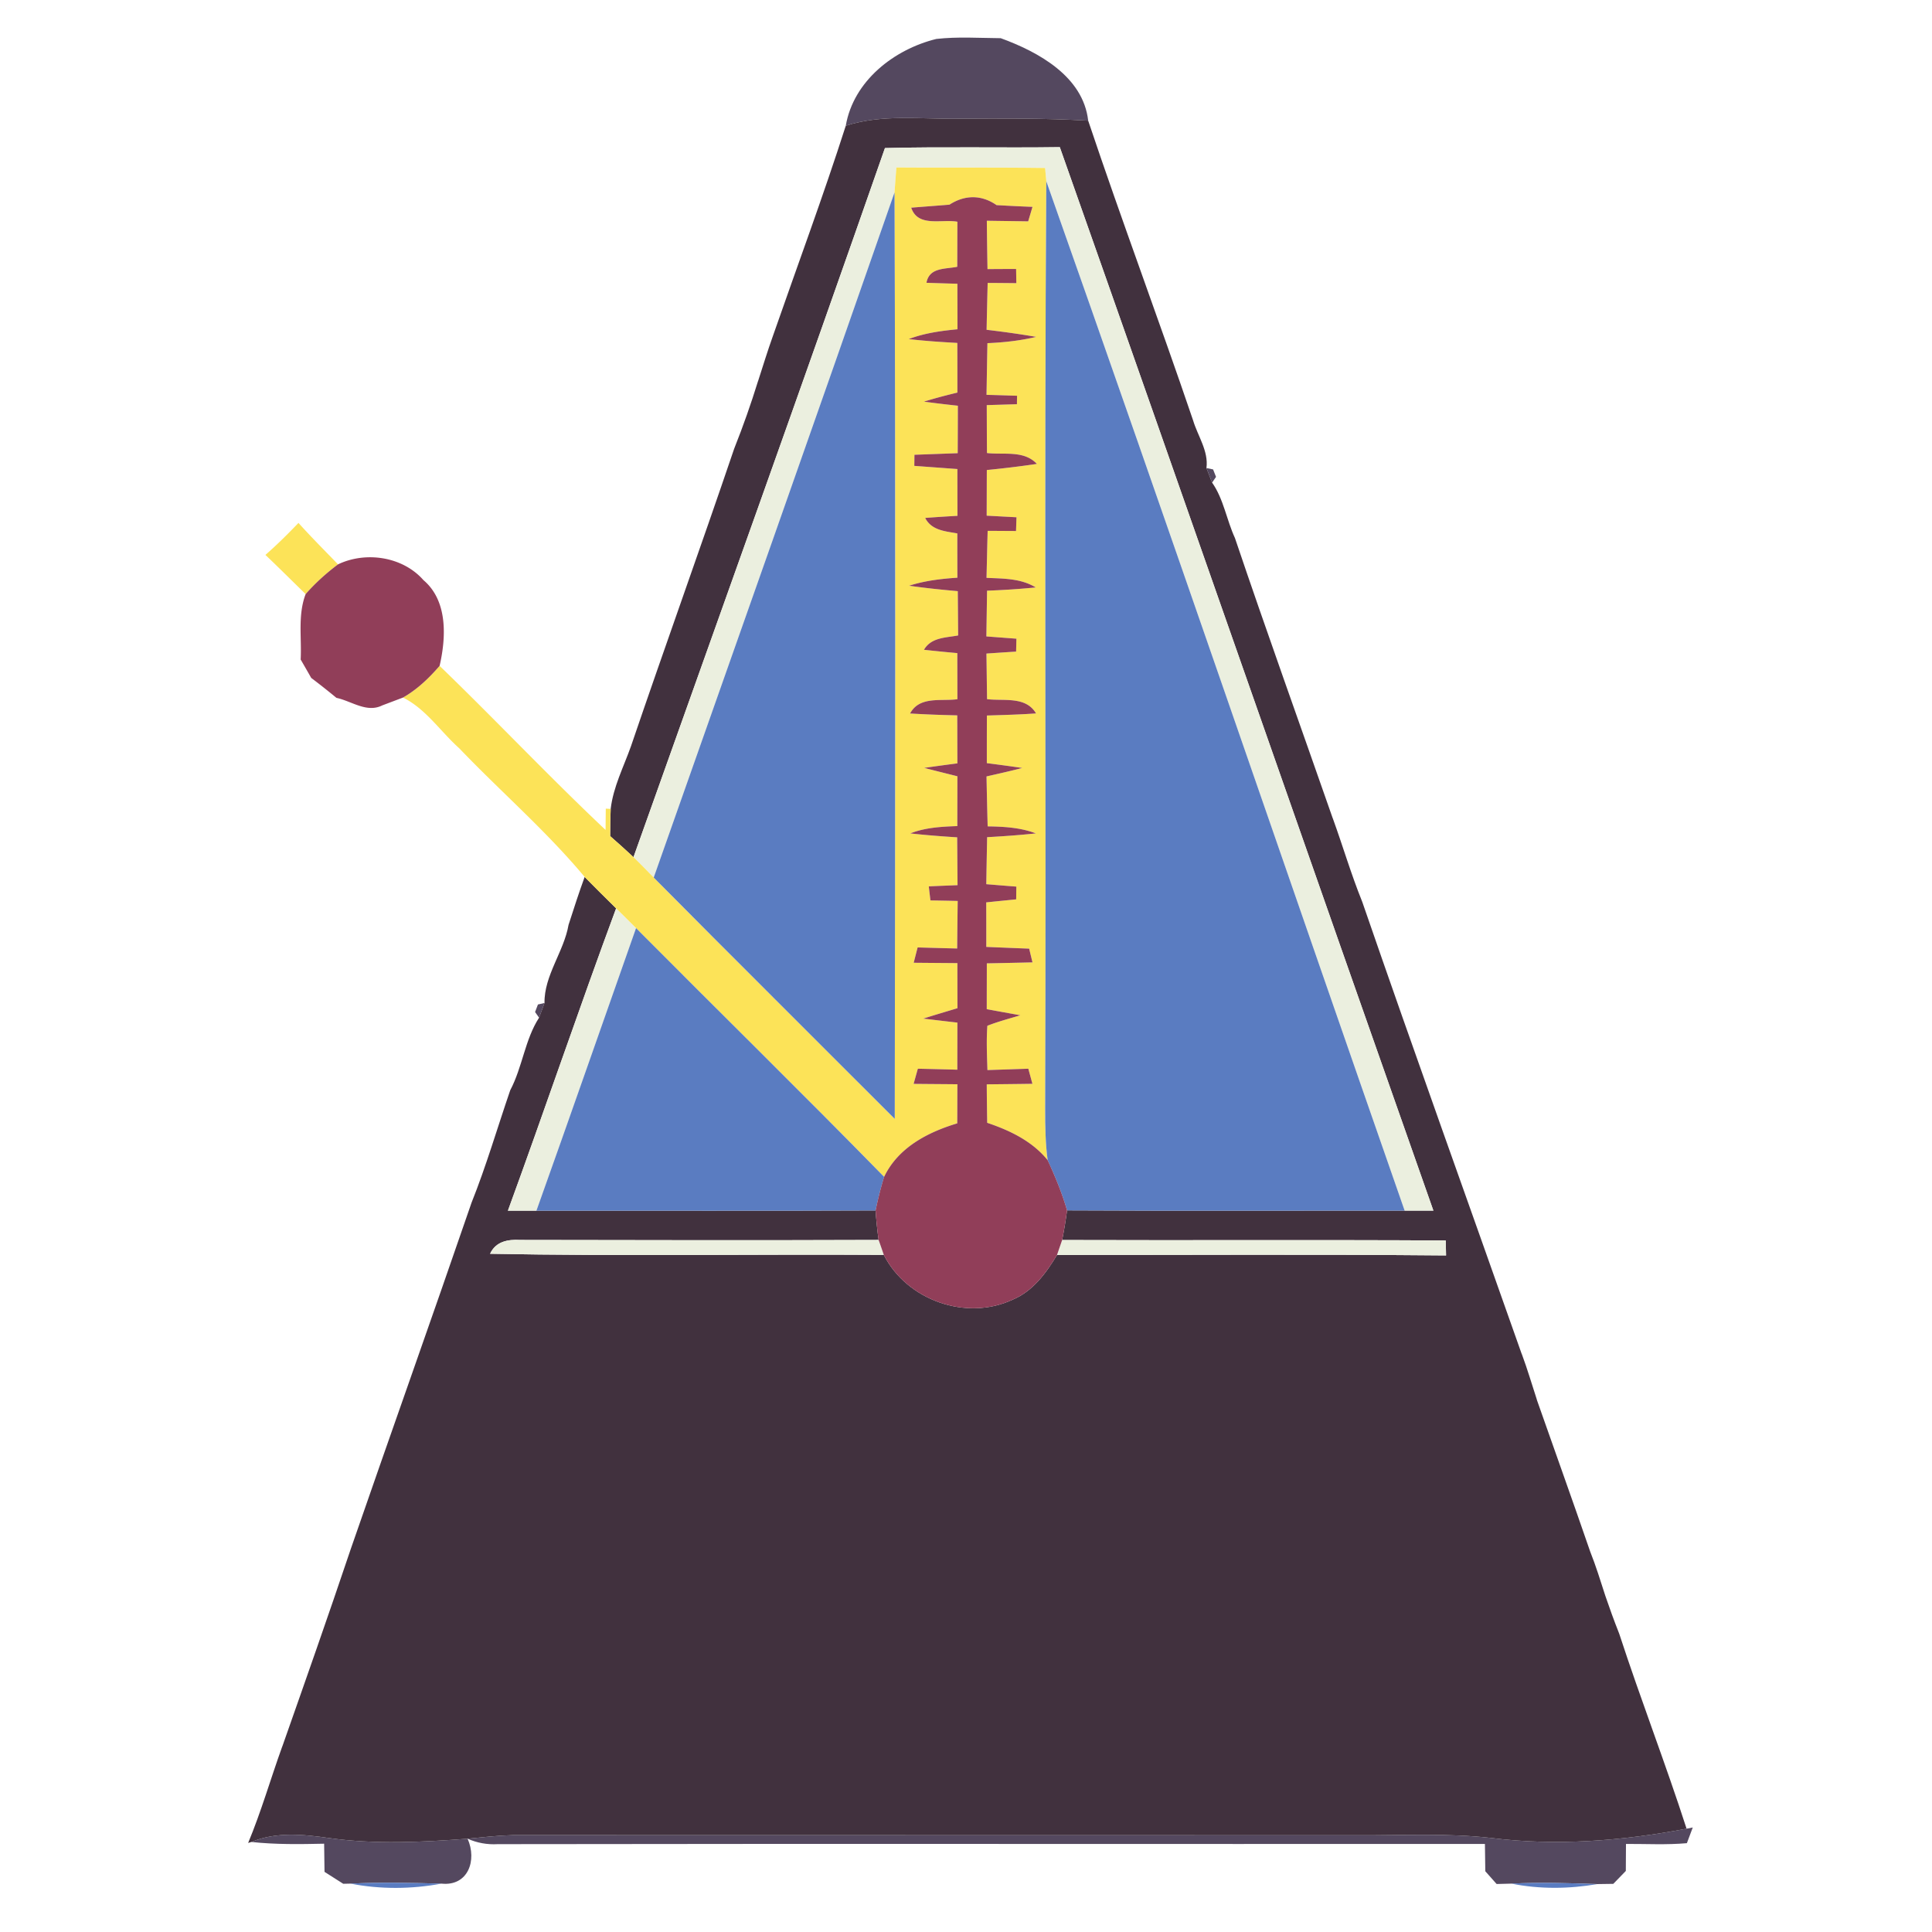 <svg width="256pt" height="256pt" viewBox="0 0 256 256" xmlns="http://www.w3.org/2000/svg"><g fill="#54485f"><path d="M112.07 16.66c1.02-5.94 6.39-10.12 12-11.5 2.83-.32 5.69-.12 8.53-.1 5.02 1.83 10.93 5.08 11.59 10.93-5.7-.34-11.42-.29-17.14-.26-5 .08-10.13-.64-14.98.93zm-9.66 27.87zm-1.98 6.01zm59.43 11.48l.88.18.39.99-.52.76c-.19-.48-.56-1.44-.75-1.93zm3.78 9.28c.01.03.04.11.05.15-.01-.04-.04-.12-.05-.15zm12.92 37.03c.02.04.05.14.07.18-.02-.04-.05-.14-.07-.18zm3.91 11.08zm-105.13 3.12c.02-.05.04-.13.06-.18-.02.05-.04.13-.06.18zm-4.06 10.57l.87-.2c-.18.49-.54 1.47-.72 1.95l-.53-.75.38-1zm-8.86 26.44c.01-.04.04-.11.05-.15-.01.04-.04.11-.05.15zm139.19 19.8c.02.03.04.11.06.14-.02-.03-.04-.11-.06-.14zm2 6.02c.01.05.04.13.05.18-.01-.05-.04-.13-.05-.18zM46.38 205.54zm168.13 10.82c.02.05.05.14.07.19-.02-.05-.05-.14-.07-.19zM37.37 231.5l.07-.18-.07.18zm186.11 10.81l.82-.16c-.2.52-.58 1.56-.78 2.08-2.68.24-5.38.09-8.07.1-.01 1.19-.02 2.38-.02 3.58-.42.43-1.24 1.28-1.66 1.71-.53.01-1.59.02-2.11.03-3.8-.13-7.6-.25-11.4-.06-.49.02-1.46.04-1.95.05-.38-.42-1.12-1.27-1.5-1.69-.02-1.21-.04-2.42-.05-3.62-43.6.03-87.2-.04-130.8.03-1.4.08-2.73-.16-4-.72 2-.2 4-.42 6.01-.48 37.37 0 74.74.02 112.11.02 5.84.03 11.69-.3 17.51.36 8.62 1.09 17.39.39 25.89-1.23z"/><path d="M33.31 244.07c3.29-1.37 6.87-1.01 10.29-.52 6.09.86 12.25.55 18.36.09 1.28 2.88.05 6.32-3.46 5.95-4.02-.1-8.05-.2-12.06 0-.24 0-.72.02-.96.02-.82-.53-1.65-1.06-2.48-1.58-.01-1.25-.03-2.49-.05-3.73-3.21.07-6.43.12-9.64-.23z"/></g><path fill="#41313e" d="M112.07 16.66c4.85-1.57 9.98-.85 14.98-.93 5.72-.03 11.44-.08 17.14.26 4.46 13.3 9.39 26.43 13.9 39.71.62 2.08 2.07 4.07 1.77 6.32.19.49.56 1.45.75 1.93 1.52 2.15 1.92 4.95 3.03 7.35.01.03.04.11.05.15 4.17 12.34 8.58 24.58 12.87 36.88.02.04.05.14.07.18 1.31 3.62 2.4 7.33 3.84 10.9.01.04.04.12.06.16 6.89 19.97 14.06 39.85 21.08 59.77.02.03.04.11.06.14.72 1.94 1.3 3.92 1.94 5.88.01.05.04.13.05.18 2.31 6.58 4.67 13.14 6.94 19.74l.05.15.05.14c.77 1.93 1.38 3.92 2.02 5.9.56 1.64 1.15 3.27 1.79 4.89.02.05.05.14.07.19 2.82 8.64 6.11 17.11 8.9 25.76-8.5 1.62-17.27 2.32-25.89 1.23-5.82-.66-11.67-.33-17.51-.36-37.37 0-74.74-.02-112.11-.02-2.01.06-4.01.28-6.01.48-6.11.46-12.27.77-18.36-.09-3.42-.49-7-.85-10.29.52l-.43.13c1.73-4.15 2.97-8.48 4.49-12.7l.07-.18c3.02-8.58 6.04-17.16 8.94-25.78.02-.05.05-.14.06-.18 5.29-15.29 10.72-30.52 15.98-45.82.01-.04.04-.11.05-.15 1.96-4.89 3.43-9.95 5.14-14.93 1.62-3.06 1.95-6.73 3.82-9.61.18-.48.54-1.46.72-1.95-.06-3.65 2.57-6.79 3.19-10.37.02-.05.04-.13.06-.18.66-2.06 1.33-4.12 2.07-6.15 1.37 1.4 2.77 2.78 4.17 4.16-4.93 13.3-9.47 26.74-14.34 40.06h3.78c14.98-.02 29.96.04 44.94-.03.09 1.3.22 2.61.4 3.91-15.83.06-31.66.03-47.5 0-1.6-.09-3.22.18-3.98 1.83 17.38.34 34.78.04 52.17.15 3.04 6.01 10.93 8.8 17.05 5.94 2.68-1.1 4.46-3.53 5.9-5.93 17.18.01 34.37-.1 51.55.06l-.04-1.98c-16.94-.1-33.89 0-50.83-.06.26-1.3.48-2.61.65-3.93 14.91.08 29.82.02 44.73.03h3.81c-16.55-46.95-32.92-93.97-49.5-140.91-7.72.11-15.45-.08-23.17.12C106.31 51 95.08 82.28 83.94 113.58c-1.01-.95-2.05-1.88-3.09-2.79 0-1.2.02-2.41.07-3.61.34-2.91 1.71-5.55 2.68-8.28 4.48-13.16 9.2-26.24 13.67-39.41.01-.04.05-.12.06-.16 1.15-2.89 2.18-5.82 3.1-8.79.01-.04.04-.13.06-.17.63-1.95 1.23-3.91 1.92-5.84.02-.04.05-.13.06-.17 3.21-9.22 6.62-18.39 9.6-27.7z"/><path d="M117.26 19.62c7.72-.2 15.45-.01 23.17-.12 16.58 46.94 32.95 93.96 49.5 140.91h-3.81c-15.86-45.45-31.43-91-47.48-136.39l-.16-1.76c-6.57-.09-13.14-.02-19.7-.07-.09 1.11-.17 2.21-.25 3.31-10.55 30.29-21.25 60.53-31.91 90.78-.89-.91-1.77-1.82-2.68-2.7 11.14-31.3 22.37-62.58 33.32-93.96zM67.3 160.42c4.87-13.32 9.41-26.76 14.34-40.06.88.86 1.76 1.74 2.64 2.62-4.4 12.47-8.75 24.98-13.2 37.44H67.3zm-2.36 5.71c.76-1.65 2.38-1.92 3.98-1.83 15.84.03 31.67.06 47.5 0 .18.49.52 1.48.69 1.98-17.39-.11-34.79.19-52.17-.15zm75.8-1.82c16.94.06 33.89-.04 50.83.06l.04 1.98c-17.18-.16-34.37-.05-51.55-.06.17-.5.51-1.48.68-1.98z" fill="#ebefdf"/><path d="M118.78 22.19c6.56.05 13.13-.02 19.7.07l.16 1.76c-.28 40.99 0 81.98-.15 122.96 0 2.25.03 4.51.33 6.75-2.04-2.52-5-3.94-8.01-4.95-.03-1.7-.05-3.4-.06-5.1 2.01-.02 4.03-.04 6.05-.07-.13-.5-.41-1.5-.54-2l-5.42.18c-.06-1.96-.15-3.92-.01-5.87 1.42-.56 2.91-.95 4.37-1.39-1.11-.2-3.34-.6-4.45-.81 0-2.02.01-4.05.01-6.07 2.01-.04 4.03-.08 6.05-.13-.11-.45-.33-1.37-.44-1.82-1.9-.07-3.79-.15-5.68-.23 0-1.97 0-3.93-.01-5.9 1.33-.14 2.65-.27 3.97-.4l.02-1.69c-1.33-.1-2.66-.21-3.98-.32.03-2.08.07-4.15.11-6.23 2.16-.12 4.31-.27 6.46-.5-2.05-.78-4.23-.9-6.39-.93-.06-2.21-.11-4.41-.15-6.62 1.58-.36 3.16-.71 4.73-1.12-1.56-.23-3.13-.44-4.69-.64 0-2.1 0-4.21.01-6.31 2.17-.07 4.34-.12 6.51-.28-1.37-2.31-4.24-1.61-6.49-1.89-.03-2.02-.05-4.03-.08-6.04 1.31-.09 2.62-.18 3.93-.26l.04-1.71-3.98-.3.09-6.06c2.15-.08 4.3-.22 6.45-.43-1.97-1.21-4.29-1.17-6.52-1.27.05-2.08.09-4.16.15-6.23.94 0 2.82.02 3.76.02l.06-1.82-3.95-.21c.01-2.02.01-4.04.02-6.05 2.21-.22 4.42-.48 6.63-.81-1.71-1.84-4.4-1.18-6.61-1.44-.02-2.12-.02-4.23-.03-6.35l4-.12c0-.28.01-.84.02-1.12-1.35-.04-2.7-.09-4.05-.12.04-2.29.07-4.57.12-6.85 2.17-.09 4.34-.33 6.46-.83-2.19-.38-4.37-.68-6.57-.94.04-2.07.09-4.14.14-6.21.95 0 2.85.02 3.8.03l-.03-1.88c-.94 0-2.84.01-3.79.02-.04-2.14-.07-4.27-.09-6.41 1.82.03 3.65.05 5.48.08.14-.48.43-1.44.57-1.92-1.59-.06-3.17-.14-4.76-.23-2-1.39-4.2-1.38-6.24-.06-1.69.14-3.38.26-5.07.4.89 2.64 4.03 1.48 6.12 1.86-.01 1.99-.01 3.98-.02 5.97-1.58.33-3.7.05-4.08 2.12 1.37.05 2.73.09 4.1.13 0 2.01.01 4.02.01 6.03-2.19.21-4.39.51-6.46 1.3 2.14.25 4.29.39 6.44.51.01 2.19.01 4.39.01 6.58-1.5.36-2.98.75-4.44 1.2 1.49.2 3 .38 4.5.54 0 2.1-.01 4.19-.02 6.29l-5.73.21c-.01.37-.01 1.11-.02 1.47l5.71.42c0 2.07 0 4.13.01 6.2-1.43.08-2.86.17-4.28.28.84 1.65 2.64 1.76 4.26 2.05 0 1.95 0 3.91.01 5.87-2.17.14-4.33.4-6.4 1.06 2.14.31 4.29.53 6.45.72.02 1.96.03 3.91.05 5.87-1.63.31-3.57.24-4.53 1.9 1.47.16 2.94.31 4.42.44 0 2.04.01 4.07.01 6.11-2.18.3-5.01-.45-6.27 1.89 2.08.13 4.17.2 6.25.25.01 2.12.01 4.24.02 6.36-1.47.19-2.94.39-4.4.6 1.47.38 2.93.74 4.4 1.11 0 2.2-.01 4.4-.01 6.6-2.11.08-4.24.19-6.23.97 2.06.23 4.14.39 6.21.52.02 2.11.03 4.22.05 6.34-1.27.05-2.55.1-3.81.16.05.46.16 1.39.22 1.86 1.2.02 2.4.04 3.61.07-.03 2.1-.05 4.2-.07 6.3-1.75-.04-3.5-.09-5.24-.14-.13.5-.39 1.52-.52 2.03 1.93.02 3.86.03 5.79.05 0 1.99 0 3.98.01 5.97-1.51.46-3.03.9-4.53 1.38 1.51.18 3.01.36 4.52.53 0 2.08-.01 4.16-.01 6.24-1.75-.05-3.49-.09-5.23-.13-.14.5-.42 1.5-.56 2.01 1.93.02 3.87.03 5.8.05-.01 1.73-.01 3.45-.02 5.18-3.94 1.19-7.83 3.21-9.69 7.09-10.85-11.09-21.93-21.95-32.87-32.96-.88-.88-1.76-1.76-2.64-2.62-1.4-1.38-2.8-2.76-4.17-4.16-5.08-6.09-11.14-11.32-16.62-17.05-2.49-2.22-4.41-5.21-7.45-6.72 1.88-1.07 3.45-2.58 4.85-4.2 7.42 7.16 14.49 14.67 21.99 21.74.01-.7.02-2.11.03-2.82l.65.03c-.05 1.2-.07 2.41-.07 3.61 1.04.91 2.08 1.84 3.09 2.79.91.88 1.79 1.79 2.68 2.7 10.6 10.7 21.3 21.32 31.94 31.98.06-40.92.11-81.84-.03-122.76.08-1.1.16-2.2.25-3.31zM35.17 73.53c1.53-1.34 2.97-2.77 4.38-4.24 1.69 1.88 3.48 3.67 5.24 5.49a28.139 28.139 0 0 0-4.29 3.94c-1.78-1.73-3.53-3.48-5.33-5.19z" fill="#fce358"/><path d="M138.64 24.02c16.05 45.39 31.62 90.94 47.48 136.39-14.91-.01-29.82.05-44.73-.03-.66-2.29-1.57-4.49-2.57-6.65-.3-2.24-.33-4.5-.33-6.75.15-40.98-.13-81.97.15-122.96zm-52.02 92.26c10.66-30.25 21.36-60.49 31.91-90.78.14 40.92.09 81.84.03 122.76-10.64-10.66-21.34-21.28-31.94-31.98zm-2.34 6.7c10.94 11.01 22.02 21.87 32.87 32.96-.45 1.46-.82 2.95-1.13 4.45-14.98.07-29.96.01-44.94.03 4.45-12.46 8.8-24.97 13.2-37.44zM46.44 249.59c4.01-.2 8.04-.1 12.06 0-3.97.74-8.1.77-12.06 0zm153.82 0c3.8-.19 7.6-.07 11.4.06-3.76.65-7.65.69-11.4-.06z" fill="#5a7cc1"/><path d="M125.81 27.12c2.04-1.32 4.24-1.33 6.24.06 1.59.09 3.17.17 4.76.23-.14.48-.43 1.44-.57 1.92-1.83-.03-3.66-.05-5.48-.08.02 2.14.05 4.27.09 6.41.95-.01 2.85-.02 3.79-.02l.03 1.88c-.95-.01-2.85-.03-3.8-.03-.05 2.07-.1 4.14-.14 6.21 2.2.26 4.38.56 6.57.94-2.12.5-4.29.74-6.46.83-.05 2.28-.08 4.56-.12 6.85 1.35.03 2.7.08 4.05.12-.01.28-.02.84-.02 1.12l-4 .12c.01 2.12.01 4.23.03 6.35 2.21.26 4.9-.4 6.61 1.44-2.21.33-4.42.59-6.63.81-.01 2.01-.01 4.03-.02 6.05l3.95.21-.06 1.82c-.94 0-2.82-.02-3.76-.02-.06 2.07-.1 4.15-.15 6.23 2.23.1 4.55.06 6.52 1.27-2.15.21-4.3.35-6.45.43l-.09 6.06 3.98.3-.04 1.71c-1.31.08-2.62.17-3.93.26.03 2.01.05 4.02.08 6.04 2.25.28 5.12-.42 6.49 1.89-2.17.16-4.34.21-6.51.28-.01 2.1-.01 4.21-.01 6.31 1.56.2 3.13.41 4.69.64-1.57.41-3.15.76-4.73 1.12.04 2.21.09 4.41.15 6.62 2.16.03 4.34.15 6.39.93-2.15.23-4.3.38-6.46.5-.04 2.08-.08 4.15-.11 6.23 1.32.11 2.65.22 3.98.32l-.02 1.69c-1.32.13-2.64.26-3.97.4.01 1.97.01 3.93.01 5.9 1.89.08 3.78.16 5.68.23.11.45.33 1.37.44 1.82-2.02.05-4.04.09-6.05.13 0 2.02-.01 4.05-.01 6.07 1.11.21 3.34.61 4.45.81-1.46.44-2.95.83-4.37 1.39-.14 1.95-.05 3.91.01 5.87l5.42-.18c.13.5.41 1.5.54 2-2.02.03-4.04.05-6.05.07.01 1.7.03 3.4.06 5.1 3.01 1.01 5.97 2.43 8.01 4.95 1 2.16 1.91 4.36 2.57 6.65-.17 1.32-.39 2.63-.65 3.93-.17.5-.51 1.48-.68 1.98-1.44 2.4-3.22 4.83-5.9 5.93-6.12 2.86-14.01.07-17.05-5.94-.17-.5-.51-1.49-.69-1.98-.18-1.3-.31-2.61-.4-3.91.31-1.5.68-2.99 1.13-4.45 1.86-3.88 5.75-5.9 9.69-7.09.01-1.73.01-3.45.02-5.18-1.93-.02-3.87-.03-5.8-.05.14-.51.42-1.51.56-2.01 1.74.04 3.48.08 5.23.13 0-2.08.01-4.16.01-6.24-1.51-.17-3.01-.35-4.52-.53 1.5-.48 3.02-.92 4.53-1.38-.01-1.99-.01-3.98-.01-5.97-1.93-.02-3.86-.03-5.79-.05.13-.51.39-1.53.52-2.03 1.74.05 3.49.1 5.24.14.02-2.1.04-4.2.07-6.3-1.21-.03-2.41-.05-3.61-.07-.06-.47-.17-1.4-.22-1.86 1.26-.06 2.54-.11 3.81-.16-.02-2.12-.03-4.23-.05-6.34-2.07-.13-4.15-.29-6.21-.52 1.99-.78 4.12-.89 6.23-.97 0-2.2.01-4.4.01-6.6-1.47-.37-2.93-.73-4.4-1.11 1.46-.21 2.93-.41 4.4-.6-.01-2.12-.01-4.24-.02-6.36-2.08-.05-4.17-.12-6.25-.25 1.26-2.34 4.09-1.59 6.27-1.89 0-2.04-.01-4.07-.01-6.11-1.48-.13-2.95-.28-4.42-.44.96-1.66 2.9-1.59 4.53-1.9-.02-1.96-.03-3.91-.05-5.87-2.16-.19-4.31-.41-6.45-.72 2.07-.66 4.23-.92 6.4-1.06-.01-1.96-.01-3.92-.01-5.87-1.62-.29-3.42-.4-4.26-2.05 1.42-.11 2.85-.2 4.28-.28-.01-2.07-.01-4.13-.01-6.2l-5.71-.42c.01-.36.01-1.1.02-1.47l5.73-.21c.01-2.1.02-4.19.02-6.29-1.5-.16-3.01-.34-4.5-.54 1.46-.45 2.94-.84 4.44-1.2 0-2.19 0-4.39-.01-6.58-2.15-.12-4.3-.26-6.44-.51 2.07-.79 4.27-1.09 6.46-1.3 0-2.01-.01-4.02-.01-6.03-1.37-.04-2.73-.08-4.1-.13.38-2.07 2.5-1.79 4.08-2.12.01-1.99.01-3.98.02-5.97-2.09-.38-5.23.78-6.12-1.86 1.69-.14 3.38-.26 5.07-.4zM97.27 59.49c.01-.04.05-.12.06-.16-.01.04-.05.12-.06.16zM44.79 74.78c3.68-1.76 8.57-1.04 11.32 2.09 3.24 2.75 3.01 7.58 2.14 11.36-1.4 1.62-2.97 3.13-4.85 4.2l-2.75 1.04c-2.06 1.03-4.08-.58-6.07-1a94.37 94.37 0 0 0-3.34-2.64c-.46-.81-.93-1.63-1.4-2.44.15-2.88-.4-5.91.66-8.67 1.28-1.46 2.73-2.77 4.29-3.94zm165.81 130.5c.03.07.08.22.1.29l-.05-.14-.05-.15z" fill="#913e59"/></svg>